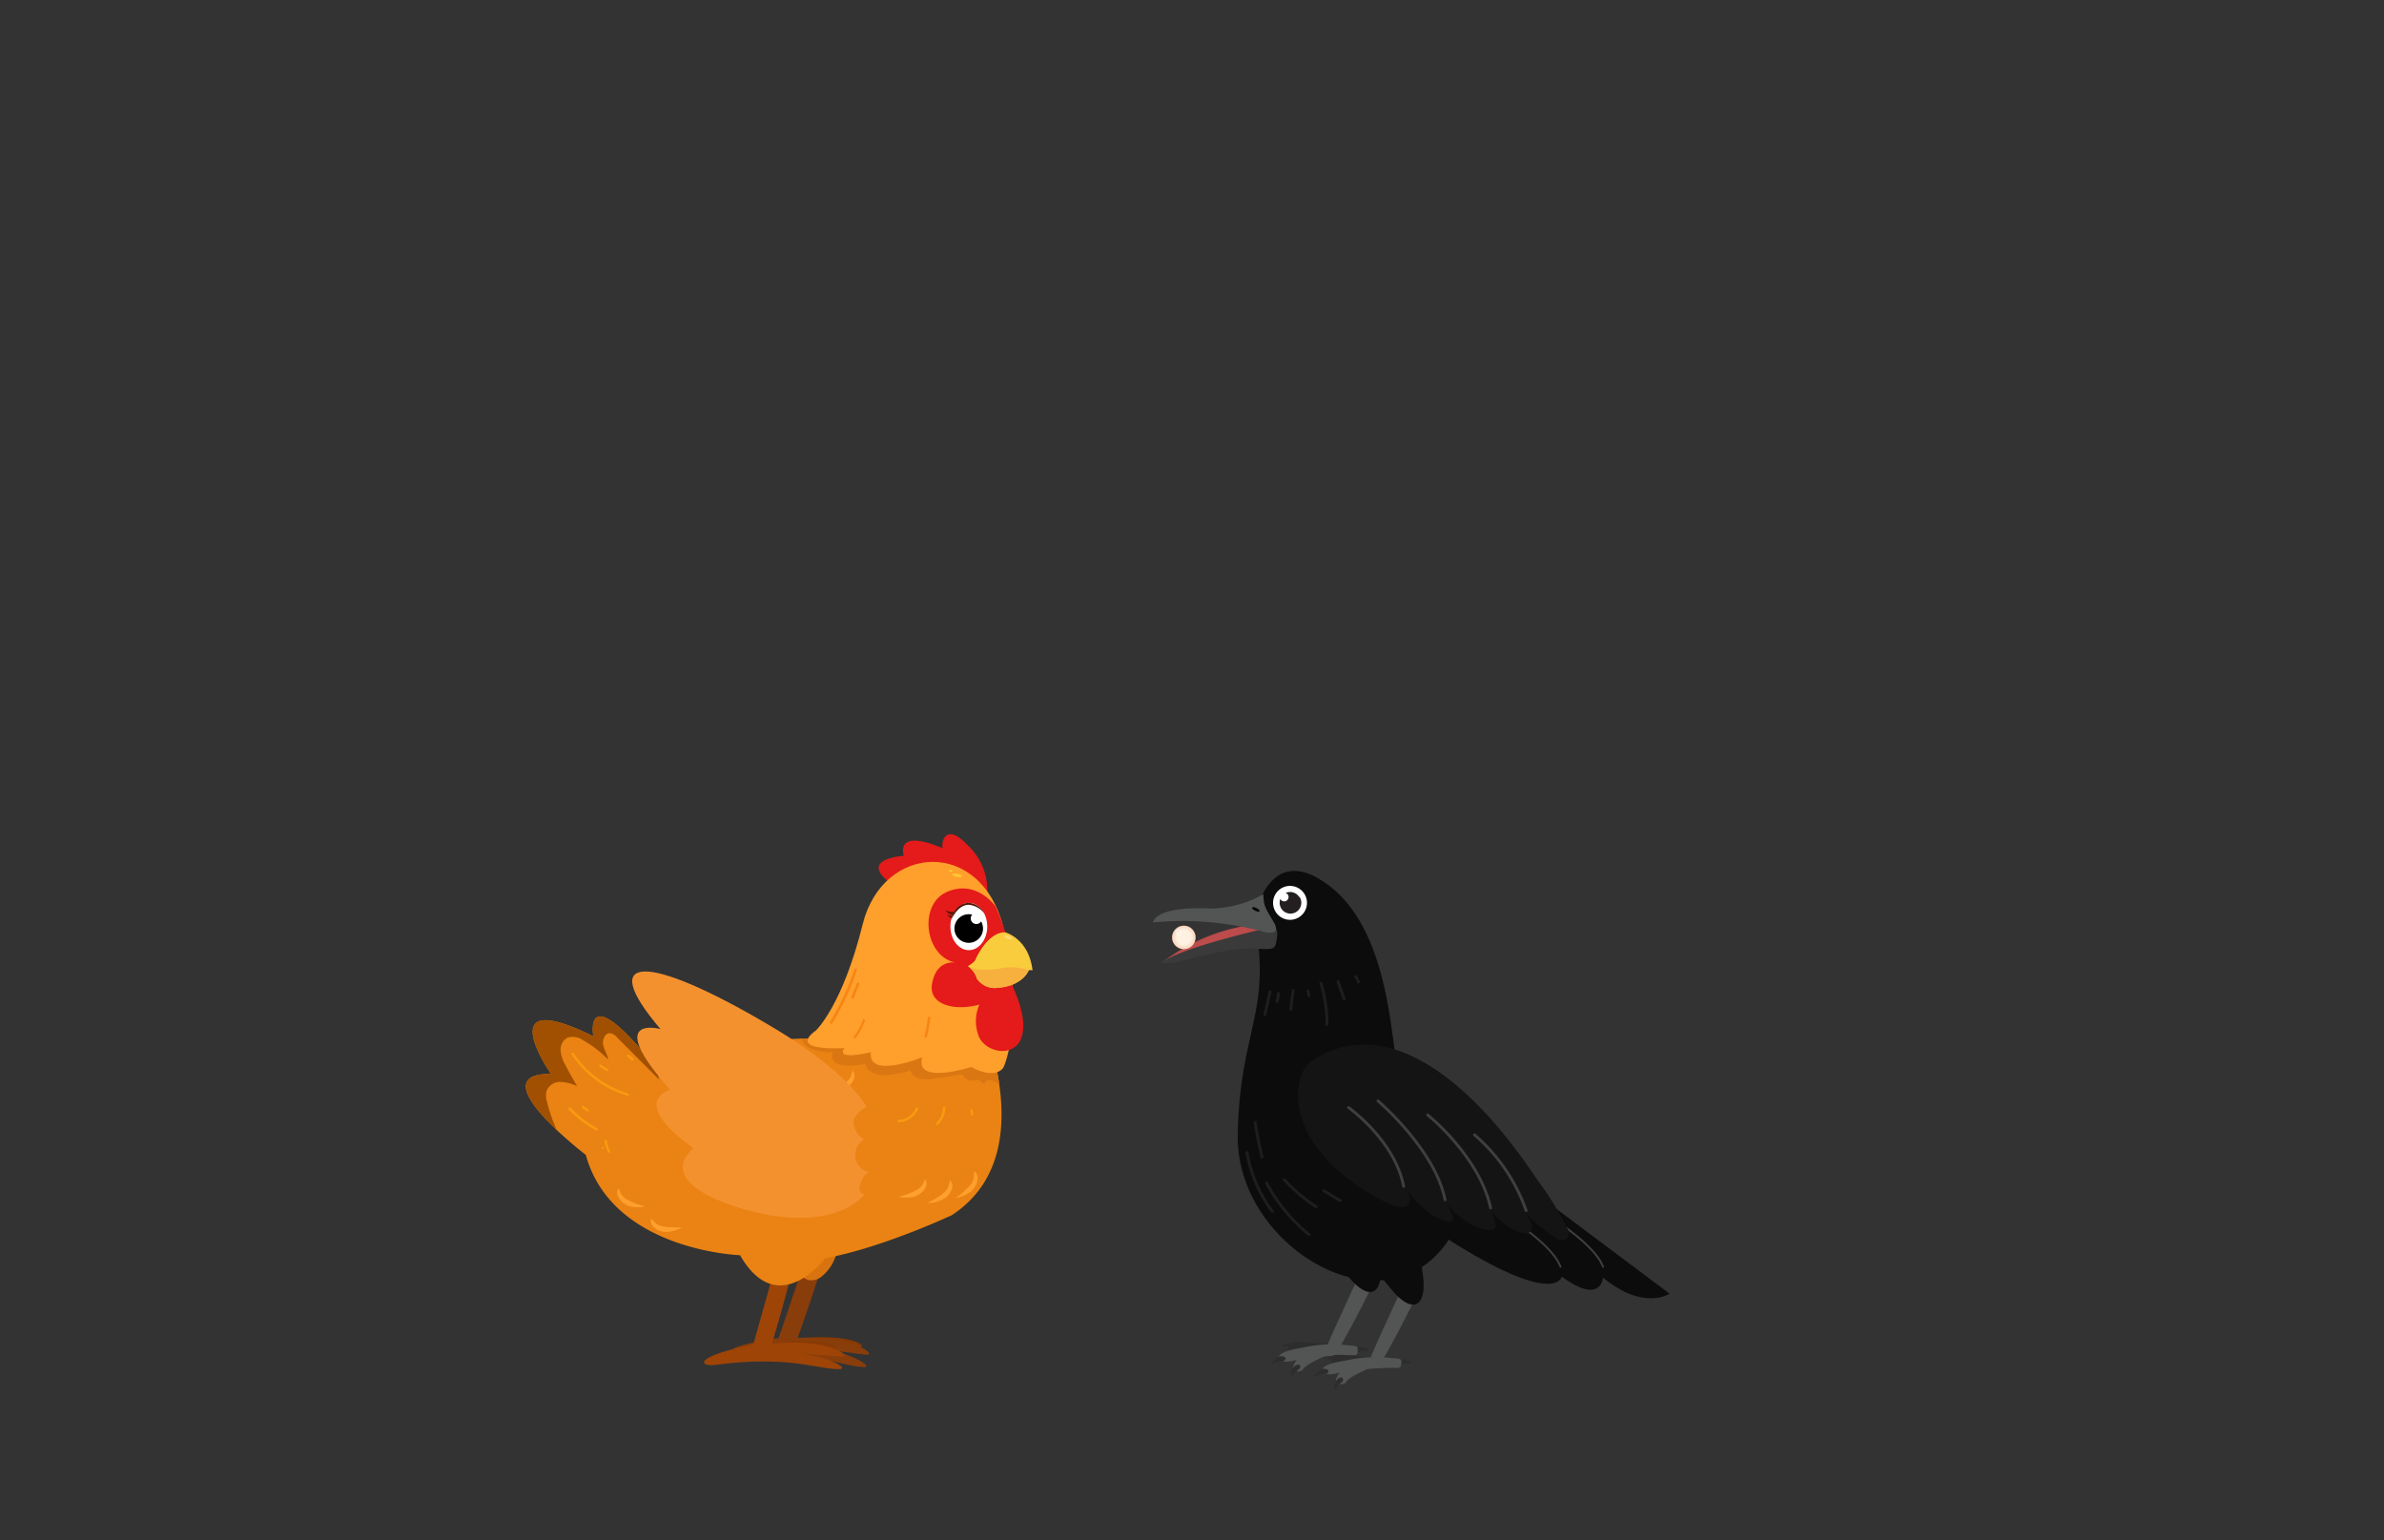 <svg id="Layer_3" data-name="Layer 3" xmlns="http://www.w3.org/2000/svg" xmlns:xlink="http://www.w3.org/1999/xlink" viewBox="0 0 260 168"><rect x="0" y="0" width="260" height="168" fill="#333333" stroke="none"/><defs><style>.cls-1{fill:#ea8313;}.cls-2{fill:#f9cc3d;}.cls-3{fill:#893a04;}.cls-4{fill:#893d0a;}.cls-5{fill:#d8730f;}.cls-6{fill:#9e4407;}.cls-7{clip-path:url(#clip-path);}.cls-8{fill:#a05000;}.cls-9{fill:#db7712;}.cls-10{fill:#ce6c0b;}.cls-11{fill:#e51a1a;}.cls-12{fill:#ff9f2c;}.cls-13{fill:#561404;}.cls-14{fill:#fff;}.cls-15{clip-path:url(#clip-path-2);}.cls-16{fill:#f7b03e;}.cls-17{fill:#fcd875;}.cls-18{fill:#ffc931;}.cls-19,.cls-27,.cls-35{fill:none;stroke-linecap:round;stroke-linejoin:round;}.cls-19{stroke:#f99a10;stroke-width:0.27px;}.cls-20{fill:#f99a10;}.cls-21{fill:#f78411;}.cls-22{fill:#f4912f;}.cls-23{fill:#2d2d2d;}.cls-24{fill:#535454;}.cls-25{fill:#0c0c0c;}.cls-26{fill:#231f20;}.cls-27,.cls-35{stroke:#3f3f3f;}.cls-27{stroke-width:0.21px;}.cls-28{fill:#bc4b4b;}.cls-29{fill:#3a3a3a;}.cls-30{fill:#050505;}.cls-31{fill:#fff1e1;}.cls-32{opacity:0.36;fill:url(#radial-gradient);}.cls-33{opacity:0.44;fill:url(#radial-gradient-2);}.cls-34{fill:#141414;}.cls-35{stroke-width:0.31px;}.cls-36{fill:#1e1e1e;}</style><clipPath id="clip-path"><path class="cls-1" d="M101.27,113.25c-1.84-.27-5,1.89-6.55.94a11.51,11.51,0,0,1-1.51-1.08,4.28,4.28,0,0,1-.54.33c-11.4-1-18,2.46-18,2.46-3.7-6.36-3.9-.41-3.9-.41-7.19-8.72-6.06-2.46-6.06-2.46-11.39-5.65-4.62,4.1-4.62,4.1-7.9-.1,3.8,8.83,3.8,8.83,2.87,10.47,16.82,10.94,16.82,10.94,4.15,7.21,9.28.33,9.28.33,6.23-1.13,13.82-4.7,13.82-4.7,5.9-3.86,6.11-10.72,4.68-16.89C105.71,116.22,104.1,113.68,101.27,113.25Z"/></clipPath><clipPath id="clip-path-2"><path class="cls-2" d="M108.71,107.75a2.37,2.37,0,0,1-2.16-1,2.5,2.5,0,0,0-1-1.37s.81-.45.88-.82c0,0,1.25-2.88,3.18-2.88,0,0,2.58.64,3,4.15a1,1,0,0,0-.42,0S111.59,107.54,108.71,107.75Z"/></clipPath><radialGradient id="radial-gradient" cx="129.11" cy="102.24" r="1.28" gradientUnits="userSpaceOnUse"><stop offset="0.58" stop-color="#c49a6c" stop-opacity="0"/><stop offset="0.62" stop-color="#c89a6c" stop-opacity="0.06"/><stop offset="0.7" stop-color="#d1996c" stop-opacity="0.22"/><stop offset="0.81" stop-color="#e1976c" stop-opacity="0.47"/><stop offset="0.95" stop-color="#f6956c" stop-opacity="0.81"/><stop offset="1" stop-color="#ff946c" stop-opacity="0.95"/></radialGradient><radialGradient id="radial-gradient-2" cx="128.55" cy="101.65" r="0.32" gradientUnits="userSpaceOnUse"><stop offset="0.06" stop-color="#fff" stop-opacity="0"/><stop offset="0.14" stop-color="#fff" stop-opacity="0.06"/><stop offset="0.27" stop-color="#fff" stop-opacity="0.21"/><stop offset="0.46" stop-color="#fff" stop-opacity="0.46"/><stop offset="0.59" stop-color="#fff" stop-opacity="0.65"/><stop offset="0.61" stop-color="#fff" stop-opacity="0.67"/><stop offset="0.71" stop-color="#fff" stop-opacity="0.79"/><stop offset="0.81" stop-color="#fff" stop-opacity="0.88"/><stop offset="0.91" stop-color="#fff" stop-opacity="0.93"/><stop offset="1" stop-color="#fff" stop-opacity="0.95"/></radialGradient></defs><path class="cls-3" d="M86.36,146s5.31-.6,7.36.51-7.56.4-7.56.4Z"/><path class="cls-4" d="M87.77,137.52l-2.85,8.42s-4.55.56-5.41,1.48c0,0-.51.67,1.73.46a34.75,34.75,0,0,1,7.06.16c2.25.27,4.79,1.07,5.89,1.06s-1.25-1.29-2.73-1.59l-1.36-.33s3.33.47,4.38.57-.71-1.7-6-1.84l-1.49,0s2.18-6,2.79-8.58S89.21,134.53,87.77,137.52Z"/><path class="cls-5" d="M84.78,136.71c0,.63.62,1.08,1.15,1.44l1.58,1.1a2.5,2.5,0,0,0,.66.36,1.75,1.75,0,0,0,1.43-.38,4.77,4.77,0,0,0,1.76-4.07,28.68,28.68,0,0,0-6.93.12.51.51,0,0,0-.25.1c-.12.13,0,.34,0,.5l.56,1"/><path class="cls-3" d="M83.59,146.62s5.28-.88,7.38.11-7.53.82-7.53.82Z"/><path class="cls-6" d="M84.55,138.1l-2.4,8.56s-4.51.81-5.32,1.77c0,0-.47.7,1.75.37a34.69,34.69,0,0,1,7.06-.22c2.26.15,4.84.81,5.93.74s-1.31-1.22-2.8-1.44l-1.38-.26s3.35.29,4.4.33-.8-1.66-6.11-1.51l-1.49.11s1.85-6.13,2.33-8.71S85.82,135,84.55,138.1Z"/><path class="cls-1" d="M101.27,113.25c-1.84-.27-5,1.89-6.55.94a11.51,11.51,0,0,1-1.51-1.08,4.28,4.28,0,0,1-.54.33c-11.4-1-18,2.46-18,2.46-3.7-6.36-3.9-.41-3.9-.41-7.19-8.72-6.06-2.46-6.06-2.46-11.39-5.65-4.62,4.1-4.62,4.1-7.9-.1,3.8,8.83,3.8,8.83,2.87,10.47,16.82,10.94,16.82,10.94,4.15,7.21,9.28.33,9.28.33,6.23-1.13,13.82-4.7,13.82-4.7,5.9-3.86,6.11-10.72,4.68-16.89C105.71,116.22,104.1,113.68,101.27,113.25Z"/><g class="cls-7"><path class="cls-8" d="M55.51,129.22a14,14,0,0,0,6.92-1.58.7.7,0,0,1,0-1.31,19.08,19.08,0,0,1-2.77-6.15,2.26,2.26,0,0,1-.06-1.18,1.57,1.57,0,0,1,1.5-1,4.59,4.59,0,0,1,1.84.46c-.44-.74-.86-1.49-1.25-2.25a3.85,3.85,0,0,1-.55-1.63,1.47,1.47,0,0,1,.78-1.42,2,2,0,0,1,1.71.32,12.09,12.09,0,0,1,2.7,2.08c-.09-.57-.45-1.06-.55-1.63s.23-1.3.8-1.24a1.26,1.26,0,0,1,.7.44l4.59,4.6a9.14,9.14,0,0,1-.13-2,2.07,2.07,0,0,1,.94-1.63,1.2,1.2,0,0,1,1.66.49,43.82,43.82,0,0,0-3.6-5.17,8,8,0,0,0-1.59-1.6c-1.57-1.09-3.63-1.05-5.53-1-2.41.09-4.93.22-7,1.45a9.13,9.13,0,0,0-4,5.86,17.74,17.74,0,0,0,0,7.22c.46,2.52,1.18,5.19.2,7.55a2.37,2.37,0,0,0,1.34.17l-1.2.43"/><path class="cls-9" d="M89.26,110.5c-.51.67-1.5.91-1.86,1.67a1.78,1.78,0,0,0,.93,2.16,5.14,5.14,0,0,0,2.53.4.81.81,0,0,0,.18,1.1,2,2,0,0,0,1.16.37,7.35,7.35,0,0,0,2.19-.18c.12,1,1.38,1.29,2.35,1.22a10,10,0,0,0,2.54-.5,1.31,1.31,0,0,0,1,.91,3.88,3.88,0,0,0,1.44,0l3.25-.47a1.29,1.29,0,0,0,1.79.52.86.86,0,0,0,.62.51c0-.39.56-.49.92-.33s.69.45,1.07.4c.55-.07.76-.73.83-1.27a14.83,14.83,0,0,0-.5-7,8.16,8.16,0,0,0-4.7-5,11.88,11.88,0,0,0-3.8-.53,40.9,40.9,0,0,0-5.86.2c-1.88.23-4,.81-4.86,2.47-.58,1.06-.56,2.36-1.14,3.42"/></g><ellipse class="cls-10" cx="80.58" cy="116.33" rx="1.73" ry="0.5"/><ellipse class="cls-10" cx="77.48" cy="117.25" rx="1.36" ry="0.39"/><path class="cls-11" d="M107.67,97.27a6.68,6.68,0,0,0-2.15-5.1c-2.48-2.62-2.92-.15-2.7.36,0,0-5-2.36-4.26.81,0,0-4.88.29-1.6,2.87l3,.71Z"/><path class="cls-12" d="M89,112.37s2.88-2.68,5.08-11.55,13-9.47,15.38.46,0,15.1,0,15.1-.68,1.47-3.56,0c0,0-6.22,2-5.31-1.07,0,0-6,2.45-5.61-.56,0,0-3.94,1-2.88-.44C92.05,114.31,85.76,114.74,89,112.37Z"/><path class="cls-11" d="M108.58,98.86s-2.09-3-5.31-1.58-2.36,7.27,1.12,7.73c0,0-2.29-.57-2.75,2.37s4.8,3.4,8.37.58a1,1,0,0,0,.4-.79A20,20,0,0,0,108.58,98.86Z"/><path class="cls-13" d="M104.39,99.31a1.23,1.23,0,0,1-1.29-.06,1.31,1.31,0,0,0,1.06.6Z"/><path class="cls-13" d="M104.18,99.75a.88.88,0,0,1-.91,0,1,1,0,0,0,.75.42Z"/><ellipse class="cls-14" cx="105.66" cy="101.05" rx="2.01" ry="2.58"/><path d="M107,100.49a.6.6,0,0,1-.52.29.61.61,0,0,1-.61-.62.58.58,0,0,1,.16-.4,1.2,1.2,0,0,0-.38-.05,1.56,1.56,0,1,0,1.56,1.56A1.6,1.6,0,0,0,107,100.49Z"/><path class="cls-13" d="M107.32,99.6a2.36,2.36,0,0,0-1.66-.92c-.94,0-1.56.9-1.93,1.65,0,0,.28-1.82,1.93-1.86A2,2,0,0,1,107.32,99.6Z"/><path class="cls-11" d="M107.67,108.27a4.5,4.5,0,0,0-1,4.54c.83,2.86,7.71,3.21,3.67-5.45C110.35,107.36,108.38,106.32,107.67,108.27Z"/><path class="cls-2" d="M108.71,107.75a2.37,2.37,0,0,1-2.16-1,2.5,2.5,0,0,0-1-1.37s.81-.45.88-.82c0,0,1.25-2.88,3.18-2.88,0,0,2.58.64,3,4.15a1,1,0,0,0-.42,0S111.59,107.54,108.71,107.75Z"/><g class="cls-15"><path class="cls-16" d="M104.57,105.21a8.35,8.35,0,0,0,4.43.43,5.86,5.86,0,0,1,4,.52s-1.85,2.64-1.78,2.63-5.52-.72-5.52-.72Z"/></g><ellipse class="cls-17" cx="109.94" cy="102.24" rx="0.18" ry="0.41" transform="translate(-28.03 161.43) rotate(-66.14)"/><ellipse class="cls-18" cx="104.39" cy="95.48" rx="0.17" ry="0.54" transform="translate(-11.11 177.18) rotate(-77.73)"/><ellipse class="cls-18" cx="103.69" cy="94.97" rx="0.23" ry="0.11"/><path class="cls-12" d="M100.75,128.89a1.4,1.4,0,0,1-.6.78,4.73,4.73,0,0,1-.93.46,6.65,6.65,0,0,1-1.24.4,3.72,3.72,0,0,0,1.66,0,2.08,2.08,0,0,0,1.27-.94,1,1,0,0,0,0-1,.4.4,0,0,1-.09.2Z"/><path class="cls-12" d="M67.61,129.93a1.48,1.48,0,0,0,.61.79,5,5,0,0,0,.93.46,5.87,5.87,0,0,0,1.23.39,3.67,3.67,0,0,1-1.65,0,2.05,2.05,0,0,1-1.28-1,1,1,0,0,1,0-1,.25.25,0,0,0,.09.2Z"/><path class="cls-12" d="M71.29,133.16a1.39,1.39,0,0,0,.82.55,4.4,4.4,0,0,0,1,.13,6.28,6.28,0,0,0,1.3,0,3.72,3.72,0,0,1-1.58.51,2.07,2.07,0,0,1-1.51-.48,1,1,0,0,1-.31-1,.33.33,0,0,0,.15.16Z"/><path class="cls-12" d="M89.16,117.1a1.47,1.47,0,0,1-.81.58,5.06,5.06,0,0,1-1,.17,7.06,7.06,0,0,1-1.3,0,3.63,3.63,0,0,0,1.59.45,2.05,2.05,0,0,0,1.5-.53,1,1,0,0,0,.28-1,.38.38,0,0,1-.15.16Z"/><path class="cls-12" d="M92.89,117.1a1.49,1.49,0,0,1-.53.84,5,5,0,0,1-.89.54,7,7,0,0,1-1.19.51,3.8,3.8,0,0,0,1.64-.18,2.08,2.08,0,0,0,1.19-1.06,1,1,0,0,0-.12-1,.4.4,0,0,1-.07.21Z"/><path class="cls-12" d="M103.52,129.06a1.47,1.47,0,0,1-.45.89,4.58,4.58,0,0,1-.82.63,7,7,0,0,1-1.14.62,3.57,3.57,0,0,0,1.62-.34,2,2,0,0,0,1.07-1.17.93.93,0,0,0-.22-1,.33.33,0,0,1,0,.21Z"/><path class="cls-12" d="M106.21,128.1a1.41,1.41,0,0,1-.29,1,4.19,4.19,0,0,1-.71.75,5.28,5.28,0,0,1-1,.81,3.7,3.7,0,0,0,1.54-.61,2.05,2.05,0,0,0,.86-1.34,1,1,0,0,0-.39-1,.34.34,0,0,1,0,.22Z"/><path class="cls-12" d="M76.36,115.42s7-2.22,10.76-1.65Z"/><path class="cls-19" d="M100,120.9a2.23,2.23,0,0,1-2,1.37"/><path class="cls-20" d="M102.83,120.84a2.24,2.24,0,0,1-.73,1.62.15.15,0,0,0,0,.19.15.15,0,0,0,.2,0,2.48,2.48,0,0,0,.79-1.88.15.15,0,0,0-.17-.1.15.15,0,0,0-.09.17Z"/><path class="cls-20" d="M105.89,121.24l0,0,0,0,0,.09v0a.27.27,0,0,1,0,.09v0a.64.64,0,0,0,0,.07.17.17,0,0,0,0,.1.16.16,0,0,0,.08.06.14.14,0,0,0,.11,0,.16.16,0,0,0,.06-.08.43.43,0,0,0,0-.11.11.11,0,0,0,0-.08.38.38,0,0,0-.07-.21A.1.1,0,0,0,106,121a.12.12,0,0,0-.1,0s-.06,0-.06.08a.14.14,0,0,0,0,.11Z"/><path class="cls-20" d="M62,121a11.83,11.83,0,0,0,3,2.27c.15.09.28-.15.13-.24a11.46,11.46,0,0,1-2.91-2.22c-.12-.13-.31.06-.2.19Z"/><path class="cls-20" d="M63.51,120.85l.51.36a.12.12,0,0,0,.18,0,.14.14,0,0,0,0-.19l-.52-.37a.13.13,0,0,0-.18,0,.15.15,0,0,0,0,.19Z"/><path class="cls-20" d="M62.34,115a11,11,0,0,0,6.09,4.51.13.13,0,0,0,.07-.26,10.8,10.8,0,0,1-5.93-4.38c-.1-.15-.33,0-.23.13Z"/><path class="cls-20" d="M65.37,116.32a5.52,5.52,0,0,0,.77.48.14.14,0,0,0,.18,0,.13.13,0,0,0,0-.19,7.39,7.39,0,0,1-.76-.47.13.13,0,0,0-.19,0,.13.13,0,0,0,.05.18Z"/><path class="cls-20" d="M68.41,115.24l.47.4a.13.13,0,0,0,.1,0,.14.14,0,0,0,.1,0,.15.15,0,0,0,0-.19l-.48-.4a.18.18,0,0,0-.09,0,.12.12,0,0,0-.1,0,.13.13,0,0,0,0,.19Z"/><path class="cls-20" d="M73.15,115.12a5.72,5.72,0,0,0,.86,1.1c.12.12.31-.07.19-.19a5.94,5.94,0,0,1-.82-1,.13.13,0,0,0-.23.14Z"/><path class="cls-20" d="M65.92,124.46a3.45,3.45,0,0,0,.39,1.2c.08.15.32,0,.23-.14a2.87,2.87,0,0,1-.34-1.06.14.14,0,1,0-.28,0Z"/><path class="cls-20" d="M65.63,125.28l0,0a.18.18,0,0,0,.1,0,.15.15,0,0,0,.09,0,.13.13,0,0,0,0-.1.11.11,0,0,0,0-.09l0,0a.18.18,0,0,0-.1,0,.21.21,0,0,0-.1,0,.18.18,0,0,0,0,.1.25.25,0,0,0,0,.09Z"/><path class="cls-20" d="M86.29,115l1.13-.2a.14.14,0,0,0,.09-.17.14.14,0,0,0-.17-.1l-1.12.21a.13.13,0,0,0-.1.16.15.15,0,0,0,.17.1Z"/><path class="cls-20" d="M87.15,115.31l0,0a.18.18,0,0,0,0-.1.15.15,0,0,0,0-.09.1.1,0,0,0-.1,0,.1.1,0,0,0-.09,0l0,0a.13.13,0,0,0,0,.1.11.11,0,0,0,0,.09.09.09,0,0,0,.09,0,.13.13,0,0,0,.1,0Z"/><path class="cls-21" d="M93.19,105.72a28.09,28.09,0,0,1-2.67,5.75c-.09.15.15.29.24.14a28.9,28.9,0,0,0,2.69-5.81c.06-.17-.21-.24-.26-.08Z"/><path class="cls-21" d="M93.45,107.26l-.59,1.49a.14.14,0,0,0,.09.17.15.15,0,0,0,.17-.1l.59-1.48a.14.14,0,0,0-.09-.17.15.15,0,0,0-.17.09Z"/><path class="cls-21" d="M94.14,111.2a7.25,7.25,0,0,1-1,1.83.13.13,0,0,0,0,.18.15.15,0,0,0,.19,0,7.51,7.51,0,0,0,1-1.89c.06-.16-.2-.24-.26-.07Z"/><path class="cls-21" d="M101.19,111a13.63,13.63,0,0,1-.36,2,.13.13,0,0,0,.26.07,14.34,14.34,0,0,0,.37-2.06c0-.17-.25-.17-.27,0Z"/><path class="cls-22" d="M95.6,124.53c1.28,7.44-6.18,10.1-15.4,7.06s-4.55-6.34-4.55-6.34c-7.23-5.22-2.56-6.39-2.56-6.39-7.39-8.32-1.06-6.63-1.06-6.63-7.1-8.32-1.44-8.28,11.89-.4,11.86,7,11.6,11.45,11.6,11.45Z"/><path class="cls-1" d="M94.81,120.55c-.8.42-1.71,1-1.73,1.93a2.49,2.49,0,0,0,1.14,1.8,2,2,0,0,0-.94,2,2,2,0,0,0,1.51,1.58c-.57.2-.82.86-1,1.44a.89.89,0,0,0,0,.68.79.79,0,0,0,.84.22,3,3,0,0,0,2.07-1.57,4.7,4.7,0,0,0,.43-1.47,14.5,14.5,0,0,0,.2-2.79,6.33,6.33,0,0,0-.37-2.25,3.08,3.08,0,0,0-1.49-1.68l-.09.4"/><path class="cls-23" d="M144.71,146.59s-2.92-.28-3.67-.22c0,0-.48,0-.55.28-.11.46.18.69.63.78s4.41-.05,4.41-.05l0-.66Z"/><path class="cls-23" d="M148.09,146.92s.87-.12,1.21.4a2.64,2.64,0,0,0-1.3.24S147.26,147.33,148.09,146.92Z"/><path class="cls-24" d="M148.78,137.93s-4.1,8.71-4.1,9.08.46,1.25,1.35,0c1-1.42,4.4-8.32,4.4-8.32A1.41,1.41,0,0,0,148.78,137.93Z"/><path class="cls-25" d="M143.23,133.88a38.39,38.39,0,0,0,4.2,5.79c2.2,2.36,3.47,1.15,3.07-1.92s-.88-5.22-1.61-6.43-2-3-4.2-1.92C141.94,130.75,143.23,133.88,143.23,133.88Z"/><path class="cls-24" d="M147.27,147.8a35.12,35.12,0,0,0-6.11.58s-1.46.44-1.66-.29S142,147,142,147a14.57,14.57,0,0,1,5.23-.25s.89,0,.84.32S148.31,147.93,147.27,147.8Z"/><path class="cls-23" d="M139.67,147.91s-.84.25-.94.86a2.64,2.64,0,0,1,1.29-.32S140.6,147.94,139.67,147.91Z"/><path class="cls-24" d="M144.68,147.81s-2.31,1-2.54,1.49-1.35.31-1.09-.32.64-1.35,2.75-1.74C143.8,147.24,144.79,146.9,144.68,147.81Z"/><path class="cls-23" d="M141.17,149s-.55.68-.28,1.24a2.61,2.61,0,0,1,.88-1S142,148.52,141.17,149Z"/><path class="cls-23" d="M141.06,146.57s-1-.12-1.23.28c0,0,.93-.14,1.17.13C141,147,141.46,146.81,141.06,146.57Z"/><path class="cls-25" d="M136.81,100.17s1.45-8.7,8.17-3.56c7.26,5.55,6.64,19.34,7.72,20.59s11.63,11.1,4.29,19.33-22.19-1.07-22-12.71S138.77,110.56,136.81,100.17Z"/><circle class="cls-14" cx="140.69" cy="98.47" r="1.85"/><path class="cls-26" d="M141.69,97.83a1.18,1.18,0,0,0-1.48-.44.53.53,0,0,1,.25.19.48.48,0,0,1-.14.65.48.48,0,0,1-.66-.14l0-.1a1.19,1.19,0,0,0,.08,1.1,1.18,1.18,0,0,0,2-1.26Z"/><path class="cls-25" d="M156.46,121.89l25.62,19.2s-2.76,1.94-7.26-1.75c0,0-.19,3.06-4.49-.11,0,0-.54,3.26-11.49-3.49S156.46,121.89,156.46,121.89Z"/><path class="cls-27" d="M161,130.62s8,4.31,9.19,7.54"/><path class="cls-27" d="M165.63,130.62s8,4.31,9.2,7.54"/><path class="cls-28" d="M126.64,105.05a20.7,20.7,0,0,1,9.79-4.17l2.74.69-1,1.39A30.78,30.78,0,0,0,126.64,105.05Z"/><path class="cls-29" d="M126.64,105.05a6,6,0,0,0,2-.19c1.11-.28,5.76-1.58,8.06-1.42s2.37.12,2.54-1-.1-1.15-.33-1.38C138.9,101.06,128.49,103.36,126.64,105.05Z"/><path class="cls-24" d="M137.78,97.53A12,12,0,0,1,132,99.09c-2.95-.15-5.92.21-6.25,1.52a33.63,33.63,0,0,1,12,1s2.12.62,1.18-1S137.83,98.86,137.78,97.53Z"/><ellipse class="cls-30" cx="136.97" cy="99.19" rx="0.16" ry="0.45" transform="translate(-12.51 178.29) rotate(-63.8)"/><circle class="cls-31" cx="129.11" cy="102.24" r="1.28"/><circle class="cls-32" cx="129.11" cy="102.24" r="1.28"/><circle class="cls-33" cx="128.55" cy="101.65" r="0.32"/><path class="cls-24" d="M153.46,139.31s-4.09,8.71-4.09,9.08.46,1.26,1.35,0c1-1.42,4.39-8.31,4.39-8.31A1.41,1.41,0,0,0,153.46,139.31Z"/><path class="cls-25" d="M147.91,135.26a38.39,38.39,0,0,0,4.2,5.79c2.21,2.36,3.48,1.15,3.08-1.92s-.89-5.22-1.61-6.43-2-3-4.21-1.92C146.62,132.13,147.91,135.26,147.91,135.26Z"/><path class="cls-23" d="M149.4,148s-2.93-.29-3.68-.23c0,0-.48,0-.55.29s.19.69.63.78,4.42-.06,4.42-.06l0-.65Z"/><path class="cls-23" d="M152.78,148.31s.87-.12,1.2.39a2.64,2.64,0,0,0-1.3.24S151.94,148.72,152.78,148.31Z"/><path class="cls-24" d="M152,149.18a35.21,35.21,0,0,0-6.12.58s-1.46.44-1.65-.29,2.53-1.08,2.53-1.08a14.61,14.61,0,0,1,5.24-.25s.88,0,.84.31S153,149.32,152,149.18Z"/><path class="cls-23" d="M144.35,149.29s-.84.25-.94.86a2.64,2.64,0,0,1,1.29-.32S145.28,149.32,144.35,149.29Z"/><path class="cls-24" d="M149.37,149.2s-2.32,1-2.54,1.49-1.36.31-1.1-.33.64-1.35,2.76-1.74C148.49,148.62,149.47,148.29,149.37,149.2Z"/><path class="cls-23" d="M145.86,150.41s-.55.69-.28,1.24a2.72,2.72,0,0,1,.87-1S146.63,149.9,145.86,150.41Z"/><path class="cls-23" d="M145.75,148s-1-.11-1.24.28c0,0,.93-.14,1.18.13C145.69,148.36,146.15,148.2,145.75,148Z"/><path class="cls-34" d="M143.19,115.63c-1.86,1.21-1.84,4.2-1.31,6.06,1.22,4.28,5.38,7.47,9.17,9.4a5.12,5.12,0,0,0,1.78.59.85.85,0,0,0,.89-1.09,4.49,4.49,0,0,0-.31-.76c1.24,1.44,2.58,2.94,4.44,3.41a.57.57,0,0,0,.5-.12c.23-.2.12-.47,0-.7l-.51-1.09a8,8,0,0,0,3.6,2.63,2.52,2.52,0,0,0,1.23.18.53.53,0,0,0,.44-.59,3.82,3.82,0,0,0-.65-1.62,11.09,11.09,0,0,0,2.13,1.92,4.37,4.37,0,0,0,1.7.66.72.72,0,0,0,.75-1,4.81,4.81,0,0,0-.63-1.13,22.49,22.49,0,0,0,3.27,2.64,1.3,1.3,0,0,0,.5.21c.82.15,1-.61.83-1.12a33.64,33.64,0,0,0-3.3-5.35,60.85,60.85,0,0,0-4.65-6.18C158.29,117.07,150.58,110.85,143.19,115.63Z"/><path class="cls-35" d="M147.08,120.8s5.06,3.59,6,8.59"/><path class="cls-35" d="M150.28,120.07s6.23,5.28,7.32,10.79"/><path class="cls-35" d="M155.7,121.6s5.63,4.48,6.87,10.15"/><path class="cls-35" d="M160.81,123.77a19.31,19.31,0,0,1,5.63,8.26"/><path class="cls-36" d="M138.36,108.13l-.56,2.46c-.05.2.26.29.3.09l.56-2.46c.05-.2-.26-.29-.3-.09Z"/><path class="cls-36" d="M139.28,108.32l-.15.85a.16.16,0,0,0,.11.2.16.16,0,0,0,.2-.11l.15-.86a.16.16,0,0,0-.11-.19.16.16,0,0,0-.2.11Z"/><path class="cls-36" d="M140.87,108.06c-.1.68-.19,1.36-.25,2a.16.16,0,0,0,.16.16.16.16,0,0,0,.16-.16c.06-.66.14-1.32.24-2a.17.17,0,0,0-.11-.2.16.16,0,0,0-.2.12Z"/><path class="cls-36" d="M142.52,108.14l.08.49s0,.07.07.09a.16.16,0,0,0,.12,0,.2.2,0,0,0,.1-.08.16.16,0,0,0,0-.12l-.07-.48a.18.18,0,0,0-.07-.1.15.15,0,0,0-.13,0,.13.13,0,0,0-.09.07.17.17,0,0,0,0,.12Z"/><path class="cls-36" d="M143.9,107.25a15.34,15.34,0,0,1,.66,4.46.16.16,0,0,0,.32,0,15.63,15.63,0,0,0-.68-4.55.16.16,0,0,0-.3.09Z"/><path class="cls-36" d="M145.77,107.09l.67,1.91c.07.19.38.1.31-.09l-.67-1.9c-.07-.19-.38-.11-.31.08Z"/><path class="cls-36" d="M147.75,106.62a2.33,2.33,0,0,1,.17.26l.06.14,0,.07s0,0,0,0v.06a.18.18,0,0,0,.08.09.16.16,0,0,0,.12,0,.17.17,0,0,0,.11-.2,2.85,2.85,0,0,0-.31-.6.23.23,0,0,0-.1-.07.16.16,0,0,0-.12,0,.16.16,0,0,0-.06.22Z"/><path class="cls-36" d="M135.84,125.76a15.15,15.15,0,0,0,2.79,6.45c.12.16.4,0,.27-.17a15,15,0,0,1-2.75-6.36c0-.2-.34-.12-.31.08Z"/><path class="cls-36" d="M138,129.12a18.8,18.8,0,0,0,4.63,5.63c.16.13.39-.09.23-.22a18.49,18.49,0,0,1-4.58-5.57c-.1-.19-.38,0-.28.16Z"/><path class="cls-36" d="M136.74,122.49c.19,1.26.44,2.52.75,3.76,0,.19.36.11.31-.09a36.77,36.77,0,0,1-.75-3.76c0-.2-.34-.12-.31.09Z"/><path class="cls-36" d="M139.94,128.75a18.43,18.43,0,0,0,3.51,3c.17.11.33-.16.16-.28a18,18,0,0,1-3.44-2.91c-.14-.15-.37.08-.23.23Z"/><path class="cls-36" d="M144.27,130l1.83,1.08c.17.11.33-.17.16-.27l-1.83-1.08a.16.16,0,0,0-.16.27Z"/></svg>